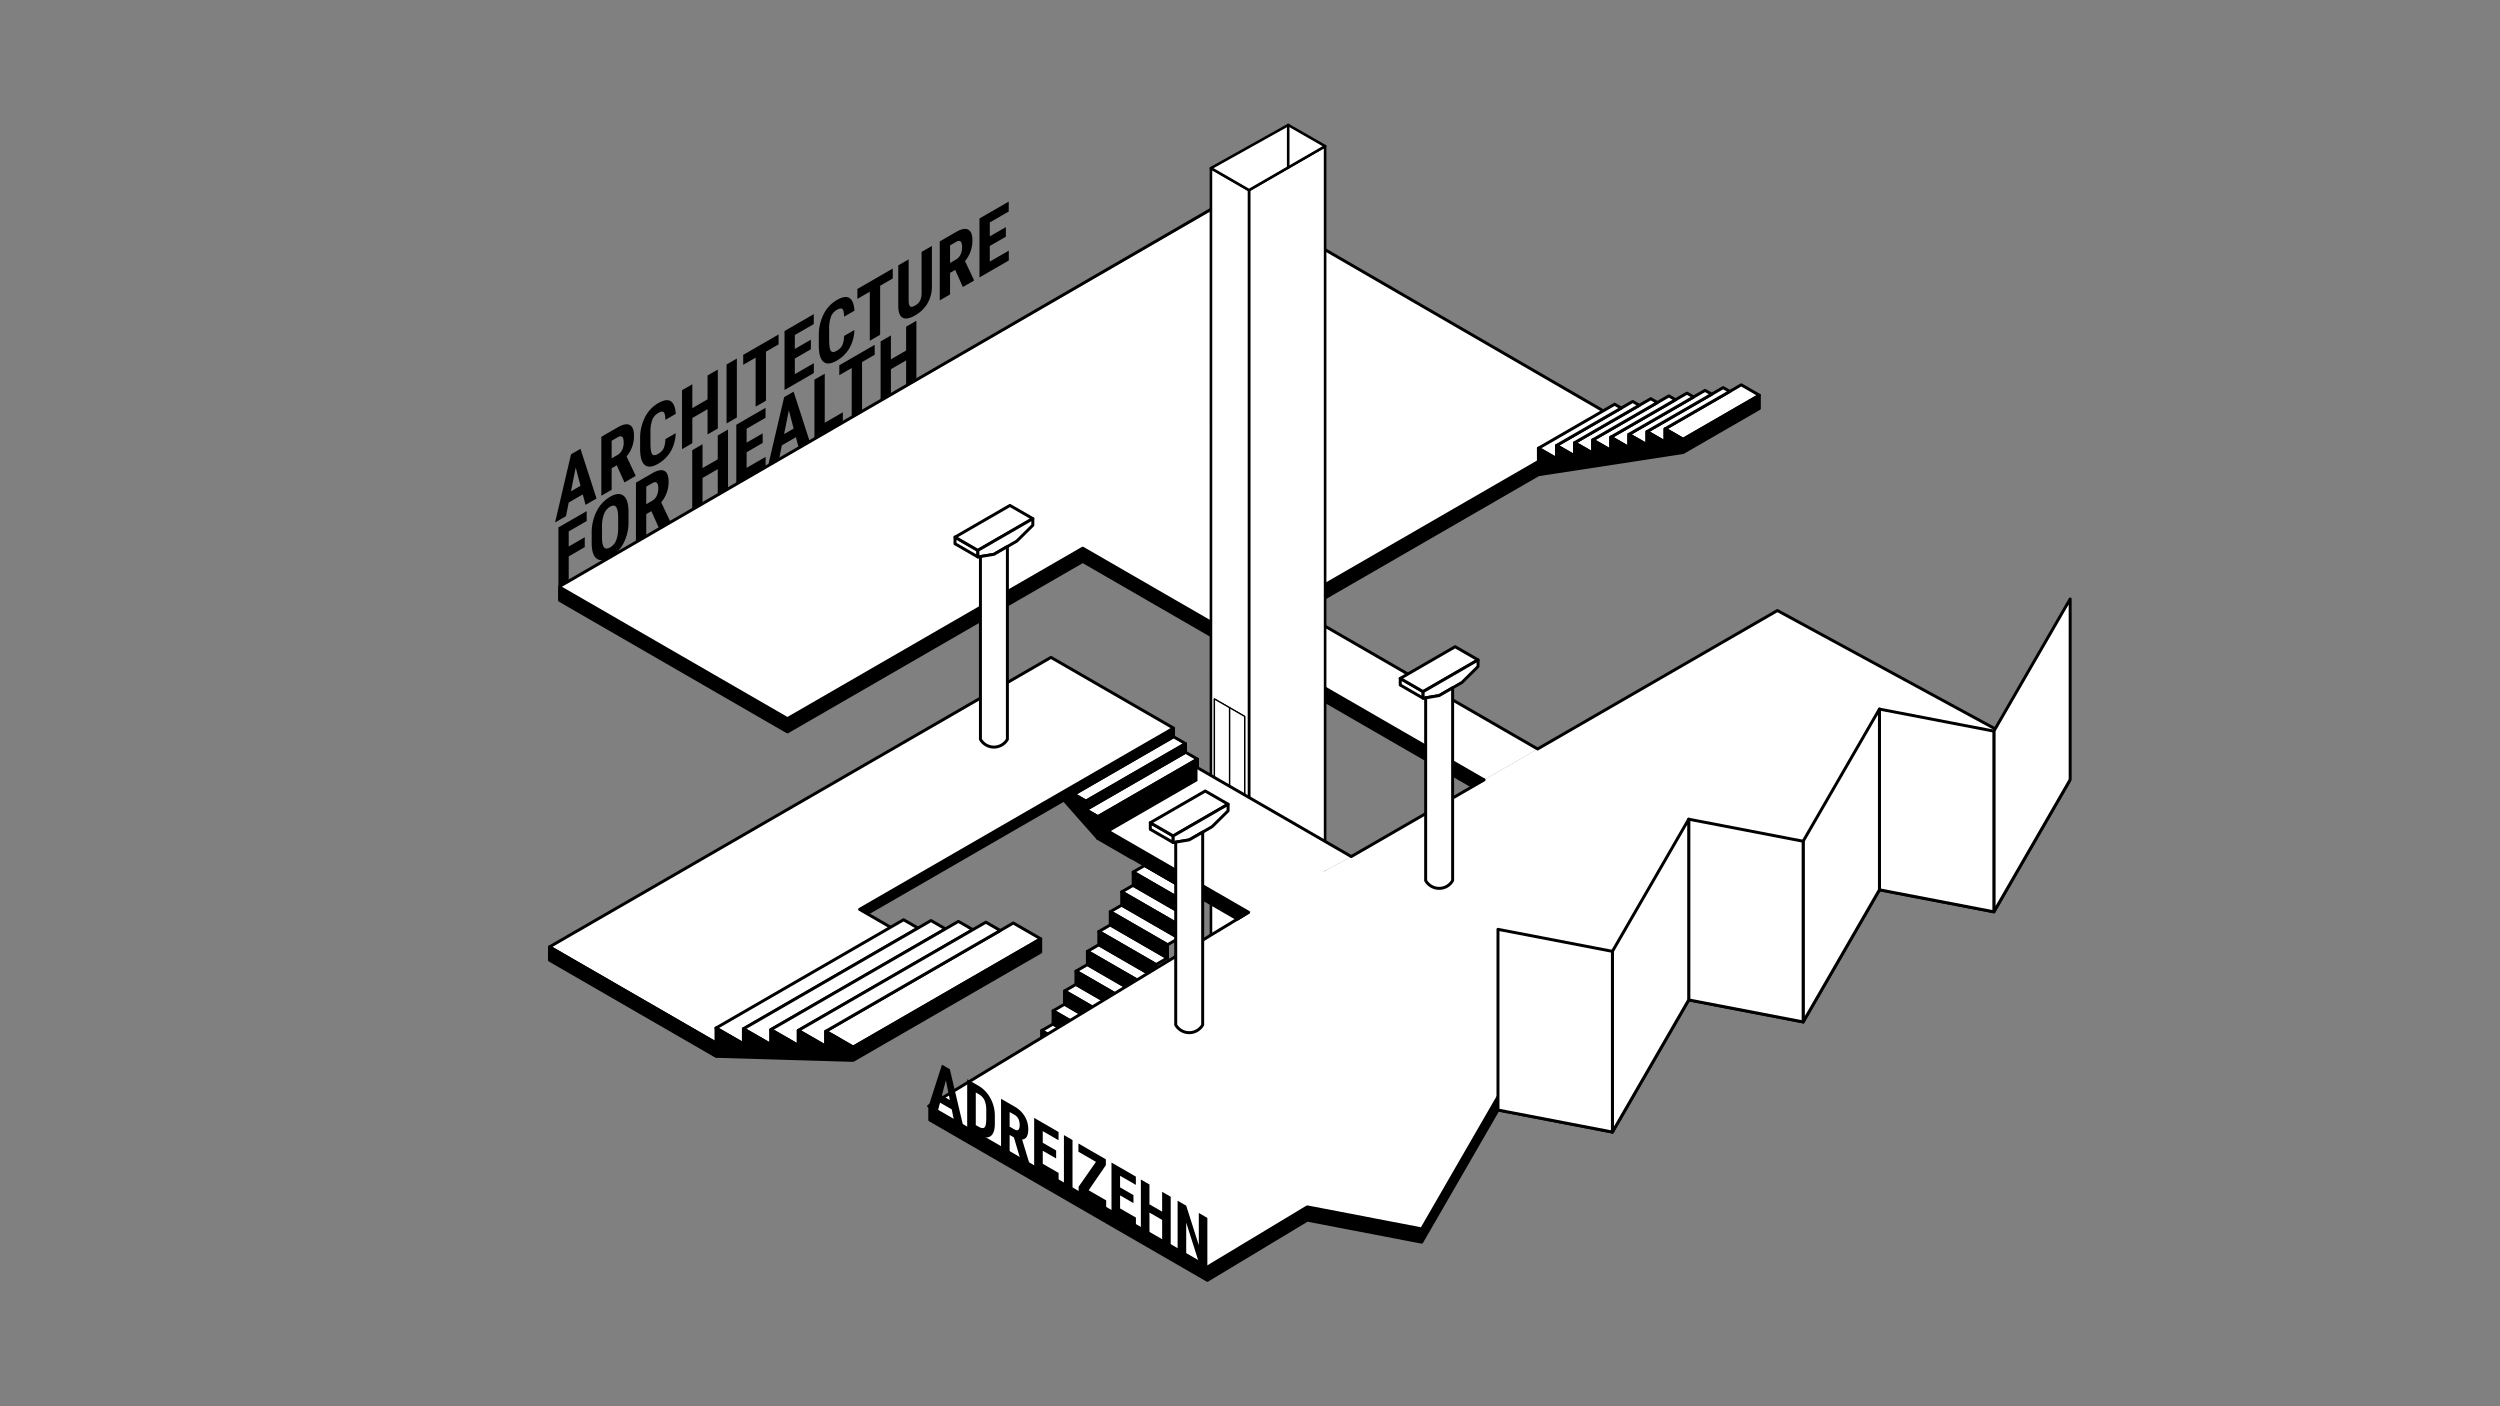 <svg xmlns="http://www.w3.org/2000/svg" xmlns:xlink="http://www.w3.org/1999/xlink" width="1920" height="1080" viewBox="0 0 1920 1080">
  <rect x="0" y="0" width="1920" height="1080" fill="#808080" stroke="none"/>
  <defs>
    <clipPath id="clip-TU_IfA_-_E05_ISO_1">
      <rect width="1920" height="1080"/>
    </clipPath>
  </defs>
  <g id="TU_IfA_-_E05_ISO_1" data-name="TU IfA - E05 ISO – 1" clip-path="url(#clip-TU_IfA_-_E05_ISO_1)">
    <rect width="1920" height="1080" fill="transparent"/>
    <g id="Group_6698" data-name="Group 6698" transform="translate(18.383 -6.406)">
      <g id="_05_STAIR_DOWN" data-name="05_STAIR DOWN" transform="translate(764.007 660.94)">
        <path id="Path_19910" data-name="Path 19910" d="M8456.193,852.931v10.148l43.943,25.371V878.3Z" transform="translate(-8456.193 -685.489)" stroke="#000" stroke-linejoin="round" stroke-width="2.288" fill-rule="evenodd"/>
        <path id="Path_19911" data-name="Path 19911" d="M8590.988,720.763l8.789-5.074-43.942-25.371-8.789,5.074Z" transform="translate(-8459.165 -680.17)" fill="#fff" stroke="#000" stroke-linejoin="round" stroke-width="2.288" fill-rule="evenodd"/>
        <path id="Path_19912" data-name="Path 19912" d="M8537.96,711.129,8581.9,736.5l8.787-5.074-43.942-25.371Z" transform="translate(-8458.868 -680.685)" fill="#fff" stroke="#000" stroke-linejoin="round" stroke-width="2.288" fill-rule="evenodd"/>
        <path id="Path_19913" data-name="Path 19913" d="M8581.607,747.162l-43.943-25.371-8.788,5.074,43.943,25.371,8.788-5.074Z" transform="translate(-8458.571 -681.199)" fill="#fff" stroke="#000" stroke-linejoin="round" stroke-width="2.288" fill-rule="evenodd"/>
        <path id="Path_19914" data-name="Path 19914" d="M8519.79,742.6l43.943,25.371,8.788-5.074-43.942-25.371Z" transform="translate(-8458.273 -681.714)" fill="#fff" stroke="#000" stroke-linejoin="round" stroke-width="2.288" fill-rule="evenodd"/>
        <path id="Path_19915" data-name="Path 19915" d="M8554.648,783.71l8.788-5.074-43.943-25.371-8.788,5.074Z" transform="translate(-8457.977 -682.229)" fill="#fff" stroke="#000" stroke-linejoin="round" stroke-width="2.288" fill-rule="evenodd"/>
        <path id="Path_19916" data-name="Path 19916" d="M8545.563,799.447l8.788-5.074L8510.408,769l-8.789,5.074Z" transform="translate(-8457.68 -682.744)" fill="#fff" stroke="#000" stroke-linejoin="round" stroke-width="2.288" fill-rule="evenodd"/>
        <path id="Path_19917" data-name="Path 19917" d="M8545.266,810.109l-43.943-25.371-8.788,5.074,43.943,25.371,8.788-5.074Z" transform="translate(-8457.382 -683.258)" fill="#fff" stroke="#000" stroke-linejoin="round" stroke-width="2.288" fill-rule="evenodd"/>
        <path id="Path_19918" data-name="Path 19918" d="M8536.181,825.846l-43.942-25.371-8.789,5.074,43.942,25.371,8.789-5.074Z" transform="translate(-8457.085 -683.773)" fill="#fff" stroke="#000" stroke-linejoin="round" stroke-width="2.288" fill-rule="evenodd"/>
        <path id="Path_19919" data-name="Path 19919" d="M8474.363,821.286l43.944,25.371,8.787-5.074-43.942-25.371Z" transform="translate(-8456.788 -684.288)" fill="#fff" stroke="#000" stroke-linejoin="round" stroke-width="2.288" fill-rule="evenodd"/>
        <path id="Path_19920" data-name="Path 19920" d="M8509.223,862.393l8.787-5.074-43.943-25.371-8.788,5.074Z" transform="translate(-8456.49 -684.803)" fill="#fff" stroke="#000" stroke-linejoin="round" stroke-width="2.288" fill-rule="evenodd"/>
        <path id="Path_19921" data-name="Path 19921" d="M8464.982,847.685l-8.789,5.074,43.943,25.371,8.788-5.074Z" transform="translate(-8456.193 -685.317)" fill="#fff" stroke="#000" stroke-linejoin="round" stroke-width="2.288" fill-rule="evenodd"/>
        <path id="Path_19922" data-name="Path 19922" d="M8465.278,837.194v10.148l43.944,25.371V862.565Z" transform="translate(-8456.49 -684.974)" stroke="#000" stroke-linejoin="round" stroke-width="2.288" fill-rule="evenodd"/>
        <path id="Path_19923" data-name="Path 19923" d="M8474.363,821.457v10.148l43.944,25.371V846.828Z" transform="translate(-8456.788 -684.459)" stroke="#000" stroke-linejoin="round" stroke-width="2.288" fill-rule="evenodd"/>
        <path id="Path_19924" data-name="Path 19924" d="M8483.449,805.721v10.148l43.942,25.371V831.092Z" transform="translate(-8457.085 -683.945)" stroke="#000" stroke-linejoin="round" stroke-width="2.288" fill-rule="evenodd"/>
        <path id="Path_19925" data-name="Path 19925" d="M8492.534,789.984v10.148l43.943,25.371V815.355Z" transform="translate(-8457.382 -683.43)" stroke="#000" stroke-linejoin="round" stroke-width="2.288" fill-rule="evenodd"/>
        <path id="Path_19926" data-name="Path 19926" d="M8501.619,774.247v10.148l43.944,25.371V799.618Z" transform="translate(-8457.68 -682.915)" stroke="#000" stroke-linejoin="round" stroke-width="2.288" fill-rule="evenodd"/>
        <path id="Path_19927" data-name="Path 19927" d="M8510.705,758.51v10.148l43.943,25.371V783.881Z" transform="translate(-8457.977 -682.4)" stroke="#000" stroke-linejoin="round" stroke-width="2.288" fill-rule="evenodd"/>
        <path id="Path_19928" data-name="Path 19928" d="M8519.79,742.774v10.148l43.943,25.371V768.145Z" transform="translate(-8458.273 -681.886)" stroke="#000" stroke-linejoin="round" stroke-width="2.288" fill-rule="evenodd"/>
        <path id="Path_19929" data-name="Path 19929" d="M8528.876,727.037v10.148l43.943,25.371V752.408Z" transform="translate(-8458.571 -681.371)" stroke="#000" stroke-linejoin="round" stroke-width="2.288" fill-rule="evenodd"/>
        <path id="Path_19930" data-name="Path 19930" d="M8537.96,711.3v10.148l43.944,25.371V736.671Z" transform="translate(-8458.868 -680.856)" stroke="#000" stroke-linejoin="round" stroke-width="2.288" fill-rule="evenodd"/>
        <path id="Path_19931" data-name="Path 19931" d="M8547.046,695.563v10.148l43.942,25.371V720.934Z" transform="translate(-8459.165 -680.341)" stroke="#000" stroke-linejoin="round" stroke-width="2.288" fill-rule="evenodd"/>
        <path id="Path_19932" data-name="Path 19932" d="M8556.132,679.827v10.148l43.943,25.371V705.2Z" transform="translate(-8459.463 -679.827)" stroke="#000" stroke-linejoin="round" stroke-width="2.288" fill-rule="evenodd"/>
      </g>
      <g id="_05_FLUR_STAIR" data-name="05_FLUR_STAIR" transform="translate(782.52 572.211)">
        <path id="Path_19933" data-name="Path 19933" d="M8509.2,637.587l-9.2-5.314,76.512-44.174,9.2,5.314Z" transform="translate(-8476.14 -588.098)" fill="#fff" stroke="#000" stroke-linejoin="round" stroke-width="2.288" fill-rule="evenodd"/>
        <path id="Path_19934" data-name="Path 19934" d="M8518.715,649.9l-9.2-5.314,76.513-44.174,9.2,5.314Z" transform="translate(-8476.451 -588.501)" fill="#fff" stroke="#000" stroke-linejoin="round" stroke-width="2.288" fill-rule="evenodd"/>
        <path id="Path_19935" data-name="Path 19935" d="M8517.6,666.839l-42.264-47.758,23.856,13.774,9.2,5.314v6.594l9.2,5.314,76.513-44.174v16.762Z" transform="translate(-8475.333 -588.681)" stroke="#000" stroke-linejoin="round" stroke-width="2.288" fill-rule="evenodd"/>
        <path id="Path_19936" data-name="Path 19936" d="M8586.023,600.186v-6.594l-76.512,44.174v6.594Z" transform="translate(-8476.451 -588.278)" stroke="#000" stroke-linejoin="round" stroke-width="2.288" fill-rule="evenodd"/>
      </g>
      <g id="_05_FLUR_02" data-name="05_FLUR 02" transform="translate(930.45 471.373)">
        <path id="Path_19937" data-name="Path 19937" d="M8669.42,483.85,8860.307,594.1l-41.116,23.738L8628.266,507.611l41.154-23.761" transform="translate(-8628.266 -483.85)" fill="#fff" fill-rule="evenodd"/>
        <line id="Line_7310" data-name="Line 7310" x1="190.886" y1="110.253" transform="translate(41.155)" stroke="#000" stroke-linecap="round" stroke-linejoin="round" stroke-width="2.288"/>
      </g>
      <path id="_05_ARCH_FOR_HEALTH_FLOOR" data-name="05_ARCH FOR HEALTH_FLOOR" d="M8901.915,328.9,8685.79,204.115l-63.72-36.788-12.474-7.2-21.567,12.452L8091.615,459.182,8266.63,560.228,8493.409,429.3l117.3,67.725Z" transform="translate(-7680.262 -1.888)" fill="#fff" fill-rule="evenodd"/>
      <g id="_05_ARCH_FOR_HEALTH_" data-name="05_ARCH FOR HEALTH_" transform="translate(411.353 327.007)">
        <path id="Path_19939" data-name="Path 19939" d="M8091.615,468.285v10.168L8266.63,579.5l226.779-130.931,299.422,172.871,8.806-5.084L8493.409,438.4,8266.63,569.33Z" transform="translate(-8091.615 -337.997)" stroke="#000" stroke-linejoin="round" stroke-width="2.288" fill-rule="evenodd"/>
        <path id="Path_19938" data-name="Path 19938" d="M8920.86,334.6,8670.812,478.968l8.8,5.085L8920.86,344.77Z" transform="translate(-8110.56 -334.602)" stroke="#000" stroke-linejoin="round" stroke-width="2.288" fill-rule="evenodd"/>
        <path id="Path_22951" data-name="Path 22951" stroke="#000" d="M8535.453,787.172c46.041-26.582,516.864-299.263,516.864-299.263L9335.273,651.8" fill="none" transform="translate(-8535.017 -657.617)" stroke-linecap="round" stroke-linejoin="round" stroke-width="2.288" fill-rule="evenodd"/>
      </g>
      <g id="_05_ARCH_FOR_HEALTH_TEXT" data-name="05_ARCH FOR HEALTH_TEXT" transform="translate(407.92 161.222)">
        <path id="Path_19989" data-name="Path 19989" d="M8109.342,394.506l-10.8,6.235-2.1,10.48-8.375,4.835,12.254-52.35,7.244-4.184,12.334,38.156-8.456,4.882Zm-9.075-2.379,7.324-4.229-3.663-14.024Z" transform="translate(-8088.066 -169.632)"/>
        <path id="Path_19990" data-name="Path 19990" d="M8136.639,371.526l-3.932,2.27V390.34l-7.917,4.571V349.634l12.63-7.292q5.952-3.436,9.2-1.749t3.245,8.247a24.27,24.27,0,0,1-5.683,15.907l6.868,14.568v.435l-8.51,4.913Zm-3.932-5.348,4.5-2.6a8.626,8.626,0,0,0,3.555-3.871,12.808,12.808,0,0,0,1.185-5.551q0-6.811-4.606-4.151l-4.631,2.675Z" transform="translate(-8089.267 -168.995)"/>
        <path id="Path_19991" data-name="Path 19991" d="M8182.89,346.241a29.477,29.477,0,0,1-3.771,13.9,26.245,26.245,0,0,1-9.8,9.64q-6.653,3.841-10.193.832t-3.541-12.369v-7.618a35.756,35.756,0,0,1,3.663-16.5,25.829,25.829,0,0,1,10.179-10.929q6.409-3.7,9.736-1.485t3.783,9.694L8175,335.993q-.107-4.724-1.278-5.869t-4.3.661a10.138,10.138,0,0,0-4.5,5.162,26.9,26.9,0,0,0-1.4,9.25v8.552q0,6.75,1.306,8.513t4.483-.07a10.245,10.245,0,0,0,4.308-4.245,18.352,18.352,0,0,0,1.348-7.136Z" transform="translate(-8090.275 -168.368)"/>
        <path id="Path_19992" data-name="Path 19992" d="M8216.348,341.838l-7.891,4.555V327.019l-11.687,6.748v19.374l-7.918,4.57V312.435l7.918-4.571v18.316l11.688-6.748V301.116l7.891-4.555Z" transform="translate(-8091.363 -167.573)"/>
        <path id="Path_19993" data-name="Path 19993" d="M8232.127,333.109l-7.918,4.57V292.4l7.918-4.571Z" transform="translate(-8092.519 -167.287)"/>
        <path id="Path_19994" data-name="Path 19994" d="M8264.606,276.322l-9.694,5.6v37.658l-7.944,4.588V286.508l-9.534,5.5v-7.618l27.173-15.689Z" transform="translate(-8092.952 -166.662)"/>
        <path id="Path_19995" data-name="Path 19995" d="M8290.482,279.543l-12.334,7.121v12l14.6-8.427v7.587l-22.513,13V265.55l22.46-12.967V260.2l-14.543,8.4v10.7l12.334-7.121Z" transform="translate(-8094.024 -166.134)"/>
        <path id="Path_19996" data-name="Path 19996" d="M8324.768,264.328a29.454,29.454,0,0,1-3.771,13.9,26.257,26.257,0,0,1-9.8,9.64q-6.653,3.839-10.193.831t-3.542-12.368v-7.618a35.75,35.75,0,0,1,3.663-16.5,25.826,25.826,0,0,1,10.179-10.929q6.409-3.7,9.735-1.485t3.783,9.694l-7.943,4.586q-.108-4.724-1.28-5.869t-4.295.661a10.131,10.131,0,0,0-4.5,5.162,26.859,26.859,0,0,0-1.4,9.25v8.552q0,6.75,1.307,8.513t4.484-.07a10.26,10.26,0,0,0,4.309-4.245,18.415,18.415,0,0,0,1.346-7.136Z" transform="translate(-8094.915 -165.689)"/>
        <path id="Path_19997" data-name="Path 19997" d="M8355.257,223.985l-9.693,5.6v37.658l-7.944,4.588V234.171l-9.535,5.5v-7.618l27.173-15.689Z" transform="translate(-8095.917 -164.95)"/>
        <path id="Path_19998" data-name="Path 19998" d="M8386.374,198.428v31.346a25.162,25.162,0,0,1-3.366,12.749,25.489,25.489,0,0,1-9.506,9.236q-6.3,3.639-9.628,1.765t-3.327-9.056V213.34l7.973-4.6V239.9q0,3.855,1.077,4.882t3.905-.607a9.072,9.072,0,0,0,3.878-3.87,14.529,14.529,0,0,0,1.076-5.988V203Z" transform="translate(-8096.979 -164.363)"/>
        <path id="Path_19999" data-name="Path 19999" d="M8405.334,216.4l-3.933,2.27v16.544l-7.917,4.57V194.5l12.63-7.291q5.95-3.437,9.2-1.75t3.246,8.249a24.264,24.264,0,0,1-5.683,15.905l6.867,14.569v.435l-8.51,4.914Zm-3.933-5.348,4.5-2.6a8.627,8.627,0,0,0,3.555-3.872,12.818,12.818,0,0,0,1.184-5.55q0-6.809-4.6-4.152l-4.633,2.674Z" transform="translate(-8098.056 -163.921)"/>
        <path id="Path_20000" data-name="Path 20000" d="M8445.28,190.172l-12.335,7.12v12l14.6-8.428v7.588l-22.514,13V176.178l22.459-12.967v7.618l-14.542,8.4v10.7l12.335-7.121Z" transform="translate(-8099.088 -163.211)"/>
        <path id="Path_20001" data-name="Path 20001" d="M8110.937,436.622l-12.308,7.107V462.2l-7.917,4.57V421.494l21.706-12.532v7.618l-13.789,7.961v11.6l12.308-7.107Z" transform="translate(-8088.152 -171.249)"/>
        <path id="Path_20002" data-name="Path 20002" d="M8145.41,416.68a34.884,34.884,0,0,1-3.73,16.3A26.436,26.436,0,0,1,8131.325,444q-6.6,3.809-10.369,1t-3.824-11.771v-7.743a36.537,36.537,0,0,1,3.744-16.73,26.29,26.29,0,0,1,10.395-11.24q6.543-3.778,10.314-.809t3.825,12.235Zm-7.945-3q0-6.127-1.507-8.24t-4.687-.281a10.856,10.856,0,0,0-4.659,5.567,26.817,26.817,0,0,0-1.562,9.655v8.054q0,5.94,1.535,7.868t4.74.078a10.828,10.828,0,0,0,4.6-5.411,25.151,25.151,0,0,0,1.536-9.422Z" transform="translate(-8089.017 -170.806)"/>
        <path id="Path_20003" data-name="Path 20003" d="M8164.118,407.944l-3.932,2.27v16.544l-7.917,4.571V386.053l12.63-7.291q5.951-3.436,9.2-1.749t3.244,8.248a24.269,24.269,0,0,1-5.682,15.905l6.867,14.57v.435l-8.509,4.913Zm-3.932-5.348,4.5-2.6a8.634,8.634,0,0,0,3.556-3.873,12.79,12.79,0,0,0,1.185-5.549q0-6.811-4.605-4.153l-4.632,2.675Z" transform="translate(-8090.167 -170.186)"/>
        <path id="Path_20004" data-name="Path 20004" d="M8224.449,389.443,8216.559,394V374.627l-11.688,6.748v19.373l-7.917,4.571V360.042l7.917-4.57v18.316l11.688-6.748V348.724l7.891-4.557Z" transform="translate(-8091.627 -169.13)"/>
        <path id="Path_20005" data-name="Path 20005" d="M8252.2,353.928l-12.333,7.121v12l14.6-8.427v7.587l-22.515,13V339.935l22.46-12.967v7.618l-14.542,8.4v10.7l12.333-7.121Z" transform="translate(-8092.772 -168.567)"/>
        <path id="Path_20006" data-name="Path 20006" d="M8278.56,349.092l-10.8,6.236-2.1,10.48-8.375,4.835,12.253-52.351,7.245-4.184,12.334,38.156-8.456,4.882Zm-9.075-2.378,7.324-4.23-3.662-14.024Z" transform="translate(-8093.601 -168.147)"/>
        <path id="Path_20007" data-name="Path 20007" d="M8301.9,337.524l13.9-8.023v7.587l-21.815,12.594V304.405l7.919-4.57Z" transform="translate(-8094.801 -167.68)"/>
        <path id="Path_20008" data-name="Path 20008" d="M8340.892,284.564l-9.694,5.6V327.82l-7.945,4.587V294.749l-9.533,5.5v-7.618l27.173-15.689Z" transform="translate(-8095.447 -166.931)"/>
        <path id="Path_20009" data-name="Path 20009" d="M8374.012,303.094l-7.891,4.556V288.277l-11.687,6.748V314.4l-7.918,4.57V273.693l7.918-4.571v18.316l11.688-6.748V262.374l7.891-4.557Z" transform="translate(-8096.52 -166.306)"/>
      </g>
      <g id="_05_STAIR_UP" data-name="05_STAIR_UP" transform="translate(1163.114 301.96)">
        <path id="Path_19953" data-name="Path 19953" d="M8983.211,350.526l58.539-33.8-13.891-8.02-58.539,33.8Z" transform="translate(-8872.085 -308.708)" fill="#fff" stroke="#000" stroke-linejoin="round" stroke-width="2.288" fill-rule="evenodd"/>
        <path id="Path_19954" data-name="Path 19954" d="M8968.851,352.726V342.578l49.75-28.723-5.1-2.946-58.54,33.8Z" transform="translate(-8871.615 -308.78)" fill="#fff" stroke="#000" stroke-linejoin="round" stroke-width="2.288" fill-rule="evenodd"/>
        <path id="Path_19955" data-name="Path 19955" d="M8954.489,354.926V344.778l49.751-28.723-5.1-2.946-58.539,33.8Z" transform="translate(-8871.146 -308.852)" fill="#fff" stroke="#000" stroke-linejoin="round" stroke-width="2.288" fill-rule="evenodd"/>
        <path id="Path_19956" data-name="Path 19956" d="M8940.129,357.127V346.979l49.751-28.723-5.1-2.946-8.788,5.074-49.751,28.724Z" transform="translate(-8870.676 -308.924)" fill="#fff" stroke="#000" stroke-linejoin="round" stroke-width="2.288" fill-rule="evenodd"/>
        <path id="Path_19957" data-name="Path 19957" d="M8925.769,359.327V349.179l49.751-28.724-5.1-2.946-8.788,5.074-49.751,28.723Z" transform="translate(-8870.206 -308.996)" fill="#fff" stroke="#000" stroke-linejoin="round" stroke-width="2.288" fill-rule="evenodd"/>
        <path id="Path_19958" data-name="Path 19958" d="M8911.408,361.528V351.379l49.751-28.723-5.1-2.946-58.539,33.8Z" transform="translate(-8869.736 -309.068)" fill="#fff" stroke="#000" stroke-linejoin="round" stroke-width="2.288" fill-rule="evenodd"/>
        <path id="Path_19959" data-name="Path 19959" d="M8946.8,324.856l-5.1-2.946-58.539,33.8,13.891,8.02V353.58Z" transform="translate(-8869.267 -309.14)" fill="#fff" stroke="#000" stroke-linejoin="round" stroke-width="2.288" fill-rule="evenodd"/>
        <path id="Path_19960" data-name="Path 19960" d="M8927.336,324.111l-58.539,33.8,13.891,8.02V355.78l49.75-28.723Z" transform="translate(-8868.797 -309.212)" fill="#fff" stroke="#000" stroke-linejoin="round" stroke-width="2.288" fill-rule="evenodd"/>
        <path id="Path_19961" data-name="Path 19961" d="M8868.8,377.992l111.126-17.027,58.539-33.8V317l-58.539,33.8-13.891-8.02v10.148l-13.892-8.02v10.148l-13.891-8.02v10.148l-13.891-8.02v10.148l-13.891-8.02v10.148l-13.891-8.02v10.148l-13.891-8.02V365.7l-13.891-8.02v10.148" transform="translate(-8868.797 -308.98)" stroke="#000" stroke-linejoin="round" stroke-width="2.288" fill-rule="evenodd"/>
      </g>
      <g id="_05_FLUR" data-name="05_FLUR" transform="translate(403.617 511.269)">
        <path id="Path_19964" data-name="Path 19964" d="M8329.849,720.476l5.711,3.3,151.148-87.266,7.723-4.458,76.511-44.174v-6.594l-76.511,44.174Z" transform="translate(-8091.671 -526.933)" stroke="#000" stroke-linejoin="round" stroke-width="2.288" fill-rule="evenodd"/>
        <path id="Path_19962" data-name="Path 19962" d="M8468.755,525.1,8083.617,747.454l127.9,73.842,144.044-83.164-33.764-19.494,241.093-139.2Z" transform="translate(-8083.617 -525.095)" fill="#fff" stroke="#000" stroke-linejoin="round" stroke-width="2.288" fill-rule="evenodd"/>
        <path id="Path_19963" data-name="Path 19963" d="M8211.515,838.668l-127.9-73.842V754.658l127.9,73.842,144.044-83.164V755.5Z" transform="translate(-8083.617 -532.299)" stroke="#000" stroke-linejoin="round" stroke-width="2.288" fill-rule="evenodd"/>
      </g>
      <g id="_05_STAIR" data-name="05_STAIR" transform="translate(531.515 712.771)">
        <path id="Path_19965" data-name="Path 19965" d="M8303.323,819.383,8324,831.323l144.044-83.164L8446.985,736l-9.99,5.768-134.055,77.4Z" transform="translate(-8218.688 -733.496)" fill="#fff" stroke="#000" stroke-linejoin="round" stroke-width="2.288" fill-rule="evenodd"/>
        <path id="Path_19966" data-name="Path 19966" d="M8236.9,817.2l134.055-77.4-11.074-6.393L8215.84,816.575l21.063,12.161Z" transform="translate(-8215.84 -733.411)" fill="#fff" stroke="#000" stroke-linejoin="round" stroke-width="2.288" fill-rule="evenodd"/>
        <path id="Path_19967" data-name="Path 19967" d="M8392.732,740.451l-11.072-6.393-144.045,83.164,21.063,12.161V817.847Z" transform="translate(-8216.552 -733.432)" fill="#fff" stroke="#000" stroke-linejoin="round" stroke-width="2.288" fill-rule="evenodd"/>
        <path id="Path_19968" data-name="Path 19968" d="M8280.453,818.494l134.055-77.4-11.073-6.393L8259.39,817.869l21.063,12.161Z" transform="translate(-8217.265 -733.453)" fill="#fff" stroke="#000" stroke-linejoin="round" stroke-width="2.288" fill-rule="evenodd"/>
        <path id="Path_19969" data-name="Path 19969" d="M8425.21,735.351l-144.045,83.164,21.063,12.161V819.141l134.055-77.4Z" transform="translate(-8217.977 -733.474)" fill="#fff" stroke="#000" stroke-linejoin="round" stroke-width="2.288" fill-rule="evenodd"/>
        <path id="Path_19970" data-name="Path 19970" d="M8215.84,838.774l105.314,3.128L8465.2,758.738V748.57l-144.045,83.164-21.062-12.161v11.535l-21.063-12.161v11.535l-21.062-12.161v11.535L8236.9,817.7v11.535l-21.063-12.161v11.535" transform="translate(-8215.84 -733.907)" stroke="#000" stroke-linejoin="round" stroke-width="2.288" fill-rule="evenodd"/>
      </g>
      <g id="_00_ELEVATOR" data-name="00_ELEVATOR" transform="translate(911.617 102.406)">
        <path id="Path_20488" data-name="Path 20488" d="M960,152.989l58.455-33.749V897.6l-58.441,33.741Z" transform="translate(-930.772 -102.994)" fill="#fff" stroke="#000" stroke-linejoin="round" stroke-width="2" fill-rule="evenodd"/>
        <path id="Path_20489" data-name="Path 20489" d="M958.941,153.6l-29.227-16.874.012,778.355,29.227,16.874Z" transform="translate(-929.714 -103.605)" fill="#fff" stroke="#000" stroke-linejoin="round" stroke-width="2" fill-rule="evenodd"/>
        <path id="Path_20490" data-name="Path 20490" d="M929.714,135.547l29.227,16.874,58.49-33.76-28.377-16.256Z" transform="translate(-929.714 -102.406)" fill="#fff" stroke="#000" stroke-linejoin="round" stroke-width="2" fill-rule="evenodd"/>
        <line id="Line_7318" data-name="Line 7318" y2="32.609" transform="translate(59.341)" fill="none" stroke="#000" stroke-linecap="round" stroke-linejoin="round" stroke-width="2"/>
        <g id="_03_ELEVATOR_DOOR" data-name="03_ELEVATOR DOOR" transform="translate(2.668 440.801)">
          <path id="Path_19686" data-name="Path 19686" d="M4772.833,619.094V558.909l23.22,13.406V632.5Z" transform="translate(-4772.833 -558.909)" fill="#fff" stroke="#000" stroke-linejoin="round" stroke-width="1" fill-rule="evenodd"/>
          <path id="Path_19687" data-name="Path 19687" d="M4784.856,626.036V565.851l11.61,6.7v60.186Z" transform="translate(-4773.247 -559.148)" fill="#fff" stroke="#000" stroke-linejoin="round" stroke-width="1" fill-rule="evenodd"/>
          <path id="Path_19688" data-name="Path 19688" d="M4772.833,619.094V558.909l11.61,6.7V625.8Z" transform="translate(-4772.833 -558.909)" fill="#fff" stroke="#000" stroke-linejoin="round" stroke-width="1" fill-rule="evenodd"/>
        </g>
      </g>
      <g id="_05_ADREIZEHN" data-name="05_ADREIZEHN" transform="translate(694.829 475.299)">
        <path id="_05_ADREIZEHN_FLOOR" data-name="05_ADREIZEHN_FLOOR" d="M8811.252,617.974l-101.98,58.878-78.885,42.8-244.82,149.321,213.186,123.139,76.718-46.209,87.887,16.914,58.59-101.482,87.886,16.914,58.591-101.482,87.886,16.914L9114.9,692.2l87.886,16.914,57.523-99.634L9036.532,487.909,8852.368,594.236Z" transform="translate(-8384.706 -487.909)" fill="#fff" fill-rule="evenodd"/>
        <g id="_05_ADREIZEHN_HATCH" data-name="05_ADREIZEHN_HATCH">
          <line id="Line_7312" data-name="Line 7312" x1="245.68" y2="148.88" transform="translate(0 231.749)" fill="none" stroke="#000" stroke-linecap="round" stroke-miterlimit="10" stroke-width="2.288"/>
          <path id="Path_19951" data-name="Path 19951" stroke="#000" d="M8868.153,594.236l184.164-106.327,167.257,90.869" fill="none" transform="translate(-8400.492 -487.909)" stroke-linecap="round" stroke-linejoin="round" stroke-width="2.288" fill-rule="evenodd"/>
          <path id="_05_ADREIZEHN_HATCH-2" data-name="05_ADREIZEHN_HATCH" d="M8675.47,950.019l-76.718,46.209L8385.566,873.09v10.168L8598.752,1006.4l76.718-46.208,87.887,16.914,58.59-101.482,87.886,16.914,58.591-101.482,87.886,16.914L9114.9,706.483l87.886,16.914,57.523-99.634V613.6l-33.78,58.511-23.743,41.123L9114.9,696.315,9056.309,797.8l-87.886-16.914-58.591,101.482-87.886-16.914-58.59,101.482L8675.47,950.02Z" transform="translate(-8384.706 -492.02)" stroke="#000" stroke-linejoin="round" stroke-width="2.288" fill-rule="evenodd"/>
        </g>
      </g>
      <g id="_05_ADREIZEHN_TEXT" data-name="05_ADREIZEHN_TEXT" transform="translate(694.829 824.079)">
        <path id="Path_20010" data-name="Path 20010" d="M8402.413,882.845l-9-5.2-1.753,6.714-6.981-4.031,10.216-31.848,6.039,3.487,10.283,43.682-7.051-4.069Zm-7.565-10.719,6.106,3.525-3.055-15.217Z" transform="translate(-8384.677 -848.483)"/>
        <path id="Path_20011" data-name="Path 20011" d="M8415.267,897.793V860.048l8.646,4.99a24.1,24.1,0,0,1,9.126,9.469,28.048,28.048,0,0,1,3.468,13.512v6.118q0,7.44-3.4,9.716t-9.373-1.172Zm6.6-27.583v25.068l1.977,1.141q3.3,1.906,4.648.675t1.414-6.119v-6.558a20.306,20.306,0,0,0-1.28-8.115,10.711,10.711,0,0,0-4.355-4.7Z" transform="translate(-8385.678 -848.861)"/>
        <path id="Path_20012" data-name="Path 20012" d="M8452.023,905.222l-3.278-1.892v13.792l-6.6-3.812V875.565l10.53,6.079a20.857,20.857,0,0,1,7.666,7.394,19.132,19.132,0,0,1,2.706,10q0,7.519-4.736,7.791l5.724,18.756v.363l-7.094-4.1Zm-3.278-8.244,3.749,2.165q1.975,1.14,2.964.194t.987-3.487q0-5.676-3.838-7.894l-3.862-2.229Z" transform="translate(-8386.557 -849.369)"/>
        <path id="Path_20013" data-name="Path 20013" d="M8485.323,921.908l-10.282-5.937v10.007L8487.21,933v6.325l-18.769-10.837V890.748l18.724,10.81v6.352l-12.124-7v8.918l10.282,5.936Z" transform="translate(-8387.417 -849.865)"/>
        <path id="Path_20014" data-name="Path 20014" d="M8498.67,945.945l-6.6-3.811V904.389l6.6,3.811Z" transform="translate(-8388.189 -850.312)"/>
        <path id="Path_20015" data-name="Path 20015" d="M8511.439,946.992l13.47,7.777V961.1l-21.193-12.236v-4.59l13.335-19.1-13.47-7.777v-6.352l21.082,12.171v4.485Z" transform="translate(-8388.566 -850.529)"/>
        <path id="Path_20016" data-name="Path 20016" d="M8546.716,957.351l-10.282-5.936v10.007l12.168,7.025v6.325l-18.77-10.837V926.191L8548.557,937v6.351l-12.123-7v8.918l10.282,5.937Z" transform="translate(-8389.425 -851.025)"/>
        <path id="Path_20017" data-name="Path 20017" d="M8576.081,990.638l-6.579-3.8V970.689l-9.742-5.625v16.15l-6.6-3.81V939.658l6.6,3.81v15.27l9.742,5.626V949.095l6.579,3.8Z" transform="translate(-8390.188 -851.465)"/>
        <path id="Path_20018" data-name="Path 20018" d="M8605.188,1007.442l-6.6-3.811-9.652-30.331v24.758l-6.6-3.811V956.5l6.6,3.811,9.677,30.369V965.9l6.577,3.8Z" transform="translate(-8391.142 -852.016)"/>
      </g>
      <g id="_05_FLUR_01" data-name="05_FLUR 01" transform="translate(824.785 596.027)">
        <path id="Path_19947" data-name="Path 19947" d="M8635.05,723.74l-106.921-61.76,67.708-39.092V612.72l118.1,68.215Z" transform="translate(-8519.326 -612.72)" fill="#fff" fill-rule="evenodd"/>
        <path id="Path_19952" data-name="Path 19952" stroke="#000" d="M8598.126,612.72l118.1,68.215,101.98-58.878" fill="none" transform="translate(-8521.613 -612.721)" stroke-linecap="round" stroke-linejoin="round" stroke-width="2.288" fill-rule="evenodd"/>
        <path id="Path_19950" data-name="Path 19950" d="M8519.027,668.556l26.26,15.161c.024,0,43.969,25.37,43.969,25.37l36.97,21.346,8.526-5.2c0-.007-45.5-26.275-45.5-26.275l-5.712-3.3-38.232-22.089-5.711-3.3-20.573-11.884Z" transform="translate(-8519.027 -614.215)" stroke="#000" stroke-linejoin="round" stroke-width="2.288" fill-rule="evenodd"/>
      </g>
      <g id="_05_COLOMUN_01" data-name="05_COLOMUN_01" transform="translate(865.043 613.897)">
        <path id="Path_19971" data-name="Path 19971" d="M8578.225,666.521l-17.578-10.148v5.074l17.578,10.148Z" transform="translate(-8560.646 -632.017)" fill="#fff" stroke="#000" stroke-linejoin="round" stroke-width="2.288" fill-rule="evenodd"/>
        <path id="Path_19972" data-name="Path 19972" d="M8602.833,631.194l-42.187,24.356,17.578,10.148,42.185-24.356Z" transform="translate(-8560.646 -631.194)" fill="#fff" stroke="#000" stroke-linejoin="round" stroke-width="2.288" fill-rule="evenodd"/>
        <path id="Path_19973" data-name="Path 19973" d="M8578.818,666.041v5.074l12.3-2.03,17.577-10.148,12.3-12.178v-5.074Z" transform="translate(-8561.241 -631.537)" fill="#fff" stroke="#000" stroke-linejoin="round" stroke-width="2.288" fill-rule="evenodd"/>
        <path id="Path_19974" data-name="Path 19974" d="M8580.831,671.518V811.884l.211.352.224.345.235.337.246.328.258.32.268.311.28.3.289.292.3.281.31.271.317.26.325.249.335.238.343.226.351.214.356.2.365.19.37.177.376.164.382.151.386.138.392.125.4.111.4.1.4.084.4.07.406.056.409.042.409.028.411.014h.411l.409-.014.41-.028.408-.042.407-.056.4-.07.4-.084.4-.1.4-.111.391-.125.387-.138.381-.151.377-.164.371-.177.363-.19.358-.2.349-.214.344-.226.334-.238.327-.249.317-.26.308-.271.3-.281.289-.292.278-.3.269-.311.258-.32.246-.328.235-.337.223-.345.212-.352V663.83l-10.357,5.98Z" transform="translate(-8561.307 -632.261)" fill="#fff" stroke="#000" stroke-linejoin="round" stroke-width="2.288" fill-rule="evenodd"/>
      </g>
      <g id="_05_COLOMUN_02" data-name="05_COLOMUN_02" transform="translate(1056.999 503.071)">
        <path id="Path_19975" data-name="Path 19975" d="M8776.671,551.948,8759.094,541.8v5.074l17.577,10.148Z" transform="translate(-8759.094 -517.444)" fill="#fff" stroke="#000" stroke-linejoin="round" stroke-width="2.288" fill-rule="evenodd"/>
        <path id="Path_19976" data-name="Path 19976" d="M8801.279,516.62l-42.186,24.356,17.577,10.148,42.186-24.356Z" transform="translate(-8759.094 -516.62)" fill="#fff" stroke="#000" stroke-linejoin="round" stroke-width="2.288" fill-rule="evenodd"/>
        <path id="Path_19977" data-name="Path 19977" d="M8777.265,551.467v5.074l12.3-2.03,17.577-10.148,12.3-12.178v-5.074Z" transform="translate(-8759.688 -516.963)" fill="#fff" stroke="#000" stroke-linejoin="round" stroke-width="2.288" fill-rule="evenodd"/>
        <path id="Path_19978" data-name="Path 19978" d="M8779.277,556.945V697.311l.212.352.223.345.235.337.247.328.258.32.268.311.279.3.289.292.3.281.309.271.317.26.326.249.335.238.343.226.351.214.357.2.363.19.37.177.377.164.382.151.386.138.392.125.395.111.4.1.4.084.4.07.406.056.408.042.41.028.411.014h.41l.41-.014.409-.028.409-.042.406-.056.405-.07.4-.084.4-.1.4-.111.391-.125.387-.138.381-.151.376-.164.371-.177.364-.19.357-.2.351-.214.343-.226.334-.238.326-.249.317-.26.309-.271.3-.281.29-.292.278-.3.269-.311.258-.32.246-.328.234-.337.224-.345.212-.352V549.256l-10.357,5.98Z" transform="translate(-8759.754 -517.688)" fill="#fff" stroke="#000" stroke-linejoin="round" stroke-width="2.288" fill-rule="evenodd"/>
      </g>
      <g id="_05_COLOMUN_03" data-name="05_COLOMUN_03" transform="translate(715.065 394.578)">
        <path id="Path_19979" data-name="Path 19979" d="M8423.174,439.786,8405.6,429.638v5.074l17.577,10.148Z" transform="translate(-8405.597 -405.282)" fill="#fff" stroke="#000" stroke-linejoin="round" stroke-width="2.288" fill-rule="evenodd"/>
        <path id="Path_19980" data-name="Path 19980" d="M8447.781,404.458,8405.6,428.814l17.577,10.148,42.186-24.356Z" transform="translate(-8405.597 -404.458)" fill="#fff" stroke="#000" stroke-linejoin="round" stroke-width="2.288" fill-rule="evenodd"/>
        <path id="Path_19981" data-name="Path 19981" d="M8423.768,439.305v5.074l12.3-2.03,17.577-10.148,12.3-12.178V414.95Z" transform="translate(-8406.191 -404.802)" fill="#fff" stroke="#000" stroke-linejoin="round" stroke-width="2.288" fill-rule="evenodd"/>
        <path id="Path_19982" data-name="Path 19982" d="M8425.78,444.783V585.149l.212.352.223.345.235.337.247.328.258.32.268.311.279.3.289.292.3.281.309.271.317.26.326.249.335.238.343.226.35.214.357.2.364.19.37.177.377.164.382.151.386.138.392.125.395.111.4.1.4.084.4.07.407.056.408.042.41.028.41.014h.411l.41-.014.409-.028.409-.042.406-.056.4-.07.4-.084.4-.1.4-.111.391-.125.387-.138.381-.151.376-.164.371-.177.364-.19.357-.2.35-.214.344-.226.334-.238.326-.249.317-.26.309-.271.3-.281.289-.292.279-.3.269-.311.258-.32.245-.328.235-.337.224-.345.211-.352V437.094l-10.356,5.98Z" transform="translate(-8406.257 -405.526)" fill="#fff" stroke="#000" stroke-linejoin="round" stroke-width="2.288" fill-rule="evenodd"/>
      </g>
      <g id="_05_FACADE_RIGHT" data-name="05_FACADE_RIGHT" transform="translate(1132.069 466.425)">
        <path id="Path_19983" data-name="Path 19983" d="M9230.42,580.216v138.77L9289.011,617.5V478.734Z" transform="translate(-8849.581 -478.734)" fill="#fff" stroke="#000" stroke-linejoin="round" stroke-width="2.288" fill-rule="evenodd"/>
        <path id="Path_19984" data-name="Path 19984" d="M9227.447,583.076l-26.411-5.083-61.475-11.831V704.819l.292.169,87.594,16.857Z" transform="translate(-8846.608 -481.594)" fill="#fff" stroke="#000" stroke-linejoin="round" stroke-width="2.288" fill-rule="evenodd"/>
        <path id="Path_19985" data-name="Path 19985" d="M9078.989,667.644v138.77l58.591-101.482V566.162L9096.6,637.147Z" transform="translate(-8844.627 -481.594)" fill="#fff" stroke="#000" stroke-linejoin="round" stroke-width="2.288" fill-rule="evenodd"/>
        <path id="Path_19986" data-name="Path 19986" d="M8988.132,653.59V792.36l87.886,16.914V670.5l-8.7-1.674Z" transform="translate(-8841.655 -484.454)" fill="#fff" stroke="#000" stroke-linejoin="round" stroke-width="2.288" fill-rule="evenodd"/>
        <path id="Path_19987" data-name="Path 19987" d="M8986.15,792.36V653.59L8927.56,755.072v138.77Z" transform="translate(-8839.674 -484.454)" fill="#fff" stroke="#000" stroke-linejoin="round" stroke-width="2.288" fill-rule="evenodd"/>
        <path id="Path_19988" data-name="Path 19988" d="M8924.588,757.932,8836.7,741.018v138.77l87.886,16.914Z" transform="translate(-8836.702 -487.313)" fill="#fff" stroke="#000" stroke-linejoin="round" stroke-width="2.288" fill-rule="evenodd"/>
      </g>
    </g>
  </g>
</svg>
